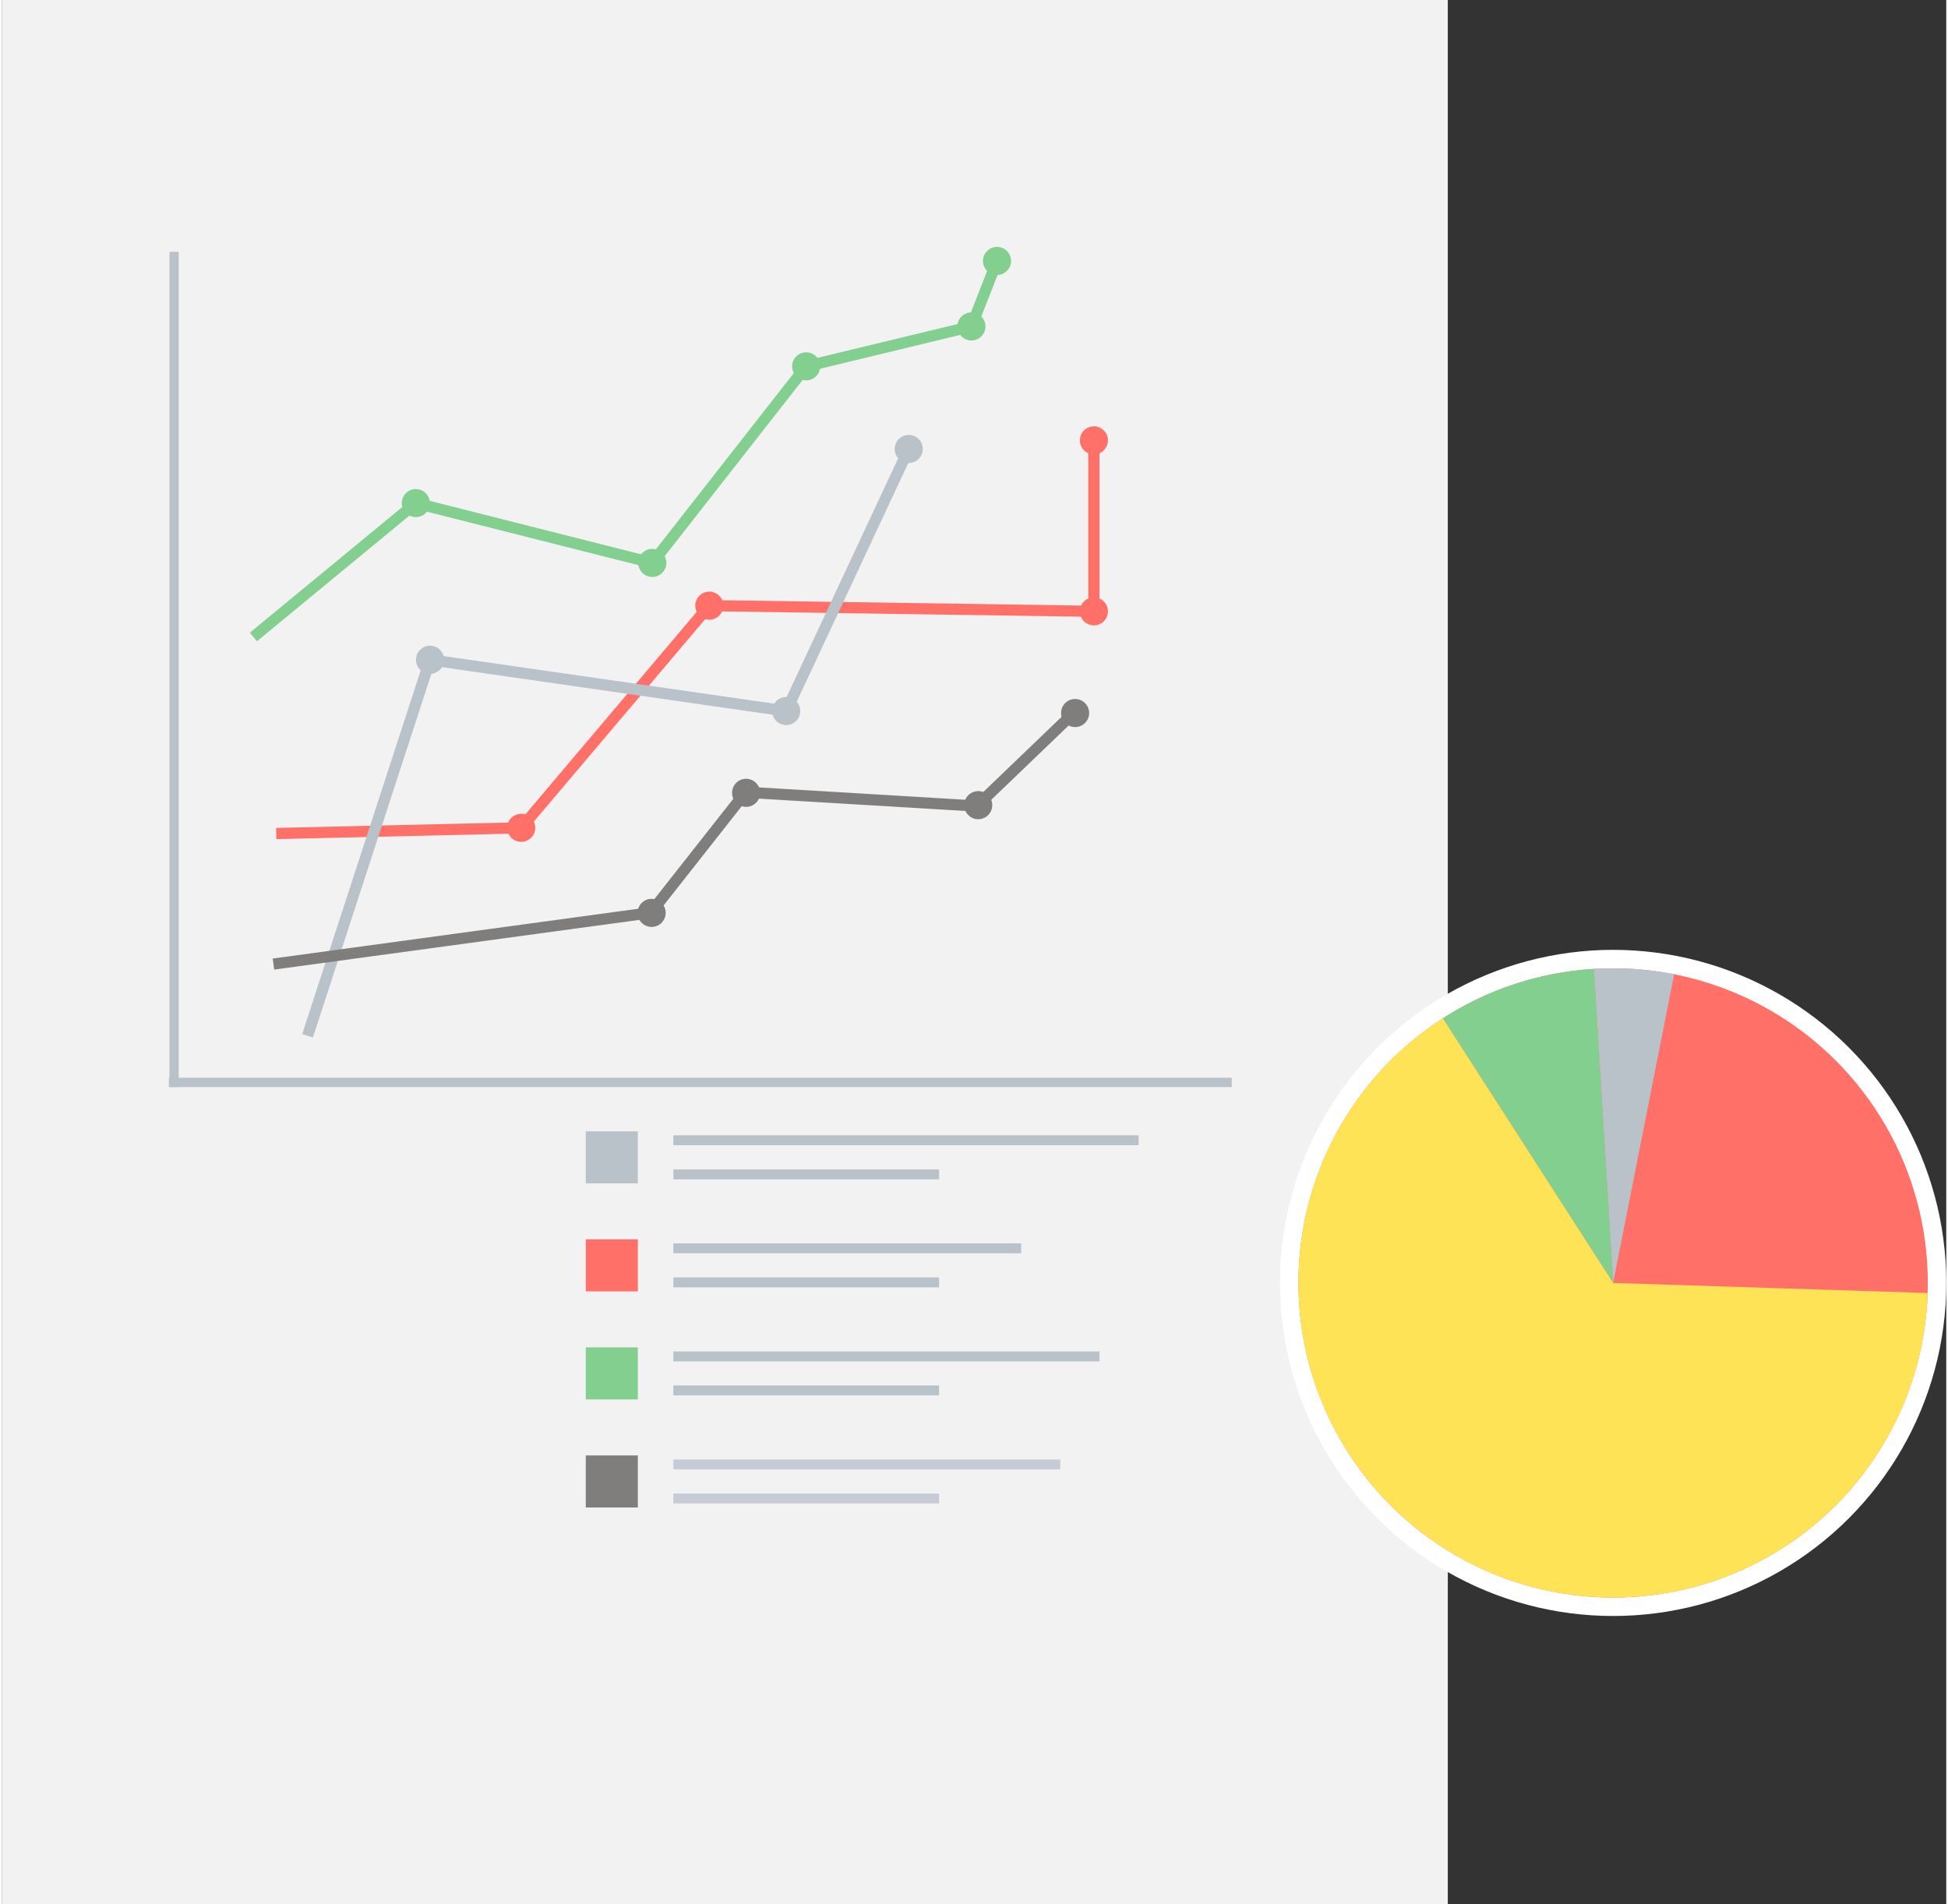 <?xml version="1.0" ?><!DOCTYPE svg  PUBLIC '-//W3C//DTD SVG 1.1//EN'  'http://www.w3.org/Graphics/SVG/1.1/DTD/svg11.dtd'><svg height="176px" style="shape-rendering:geometricPrecision; text-rendering:geometricPrecision; image-rendering:optimizeQuality; fill-rule:evenodd; clip-rule:evenodd" version="1.1" viewBox="0 0 22560 22098" width="180px" xml:space="preserve" xmlns="http://www.w3.org/2000/svg" xmlns:xlink="http://www.w3.org/1999/xlink"><rect x="0" y="0" width="22560" height="22098" fill="#333333" stroke="none"/><defs><style type="text/css">
   <![CDATA[
    .fil8 {fill:#807D7D}
    .fil4 {fill:#83CF8F}
    .fil5 {fill:#B9C1C9}
    .fil11 {fill:#C6CBD6}
    .fil0 {fill:#F2F2F2}
    .fil6 {fill:#FF7069}
    .fil10 {fill:#FFE356}
    .fil9 {fill:white}
    .fil7 {fill:#807D7D;fill-rule:nonzero}
    .fil3 {fill:#83CF8F;fill-rule:nonzero}
    .fil2 {fill:#B9C1C9;fill-rule:nonzero}
    .fil1 {fill:#FF7069;fill-rule:nonzero}
   ]]>
  </style></defs><g id="Layer_x0020_1"><g id="_469490800"><rect class="fil0" height="22098" width="16777"/><polygon class="fil1" points="3183,9607 5997,9542 8159,6986 8179,6962 8210,6963 12606,7028 12606,5111 12736,5111 12736,7094 12736,7159 12670,7158 8239,7093 6077,9648 6058,9670 6028,9671 3186,9737 "/><polygon class="fil2" points="3486,11999 4908,7636 4925,7584 4979,7592 9063,8180 10464,5182 10581,5237 9160,8278 9140,8322 9092,8315 5014,7728 3610,12039 "/><polygon class="fil3" points="2879,7341 4763,5788 4788,5767 4820,5775 7523,6459 9282,4211 9296,4193 9317,4188 11202,3733 11487,3004 11608,3052 11310,3812 11298,3843 11265,3851 9370,4309 7599,6572 7573,6605 7532,6595 4820,5909 2961,7441 "/><g><circle class="fil4" cx="11547" cy="3028" r="163"/><circle class="fil4" cx="11250" cy="3788" r="163"/><circle class="fil4" cx="9333" cy="4251" r="163"/><circle class="fil4" cx="7548" cy="6532" r="163"/><circle class="fil4" cx="4804" cy="5838" r="163"/></g><circle class="fil5" cx="4969" cy="7656" r="163"/><circle class="fil5" cx="9101" cy="8251" r="163"/><circle class="fil5" cx="10523" cy="5210" r="163"/><circle class="fil6" cx="12671" cy="5110" r="163"/><circle class="fil6" cx="12671" cy="7094" r="163"/><circle class="fil6" cx="8209" cy="7028" r="163"/><polygon class="fil7" points="3144,11123 7495,10530 8579,9153 8600,9126 8634,9128 11287,9287 12412,8207 12502,8300 11356,9400 11336,9420 11307,9418 8660,9260 7581,10631 7565,10652 7538,10655 3161,11251 "/><circle class="fil8" cx="8636" cy="9200" r="163"/><circle class="fil8" cx="11329" cy="9343" r="163"/><circle class="fil8" cx="12453" cy="8274" r="163"/><polygon class="fil2" points="2053,12614 2053,2922 1946,2922 1946,12614 "/><circle class="fil9" cx="18695" cy="14887" r="3865"/><circle class="fil6" cx="18695" cy="14887" r="3651"/><path class="fil4" d="M16719 11816c511,-329 1109,-534 1753,-573l223 3644 -1976 -3071z"/><path class="fil5" d="M18695 11236c243,0 479,24 708,69l-708 3582 -223 -3644c74,-5 148,-7 223,-7z"/><path class="fil10" d="M22344 15004c-62,1962 -1672,3533 -3649,3533 -2016,0 -3651,-1634 -3651,-3650 0,-1289 668,-2421 1675,-3071l1976 3071 3649 117z"/><circle class="fil6" cx="6027" cy="9606" r="163"/><polygon class="fil2" points="1939,12506 14270,12506 14270,12614 1939,12614 "/><path class="fil5" d="M7792 13174l5398 0 0 115 -5398 0 0 -115zm0 396l3083 0 0 115 -3083 0 0 -115z"/><path class="fil5" d="M7792 14428l4035 0 0 115 -4035 0 0 -115zm0 395l3083 0 0 115 -3083 0 0 -115z"/><path class="fil5" d="M7792 15682l4944 0 0 115 -4944 0 0 -115zm0 395l3083 0 0 115 -3083 0 0 -115z"/><path class="fil11" d="M7792 16936l4489 0 0 115 -4489 0 0 -115zm0 395l3083 0 0 115 -3083 0 0 -115z"/><rect class="fil5" height="604" width="604" x="6776" y="13128"/><rect class="fil6" height="604" width="604" x="6776" y="14381"/><rect class="fil4" height="604" width="604" x="6776" y="15635"/><rect class="fil8" height="604" width="604" x="6776" y="16889"/><circle class="fil8" cx="7540" cy="10593" r="163"/></g></g></svg>